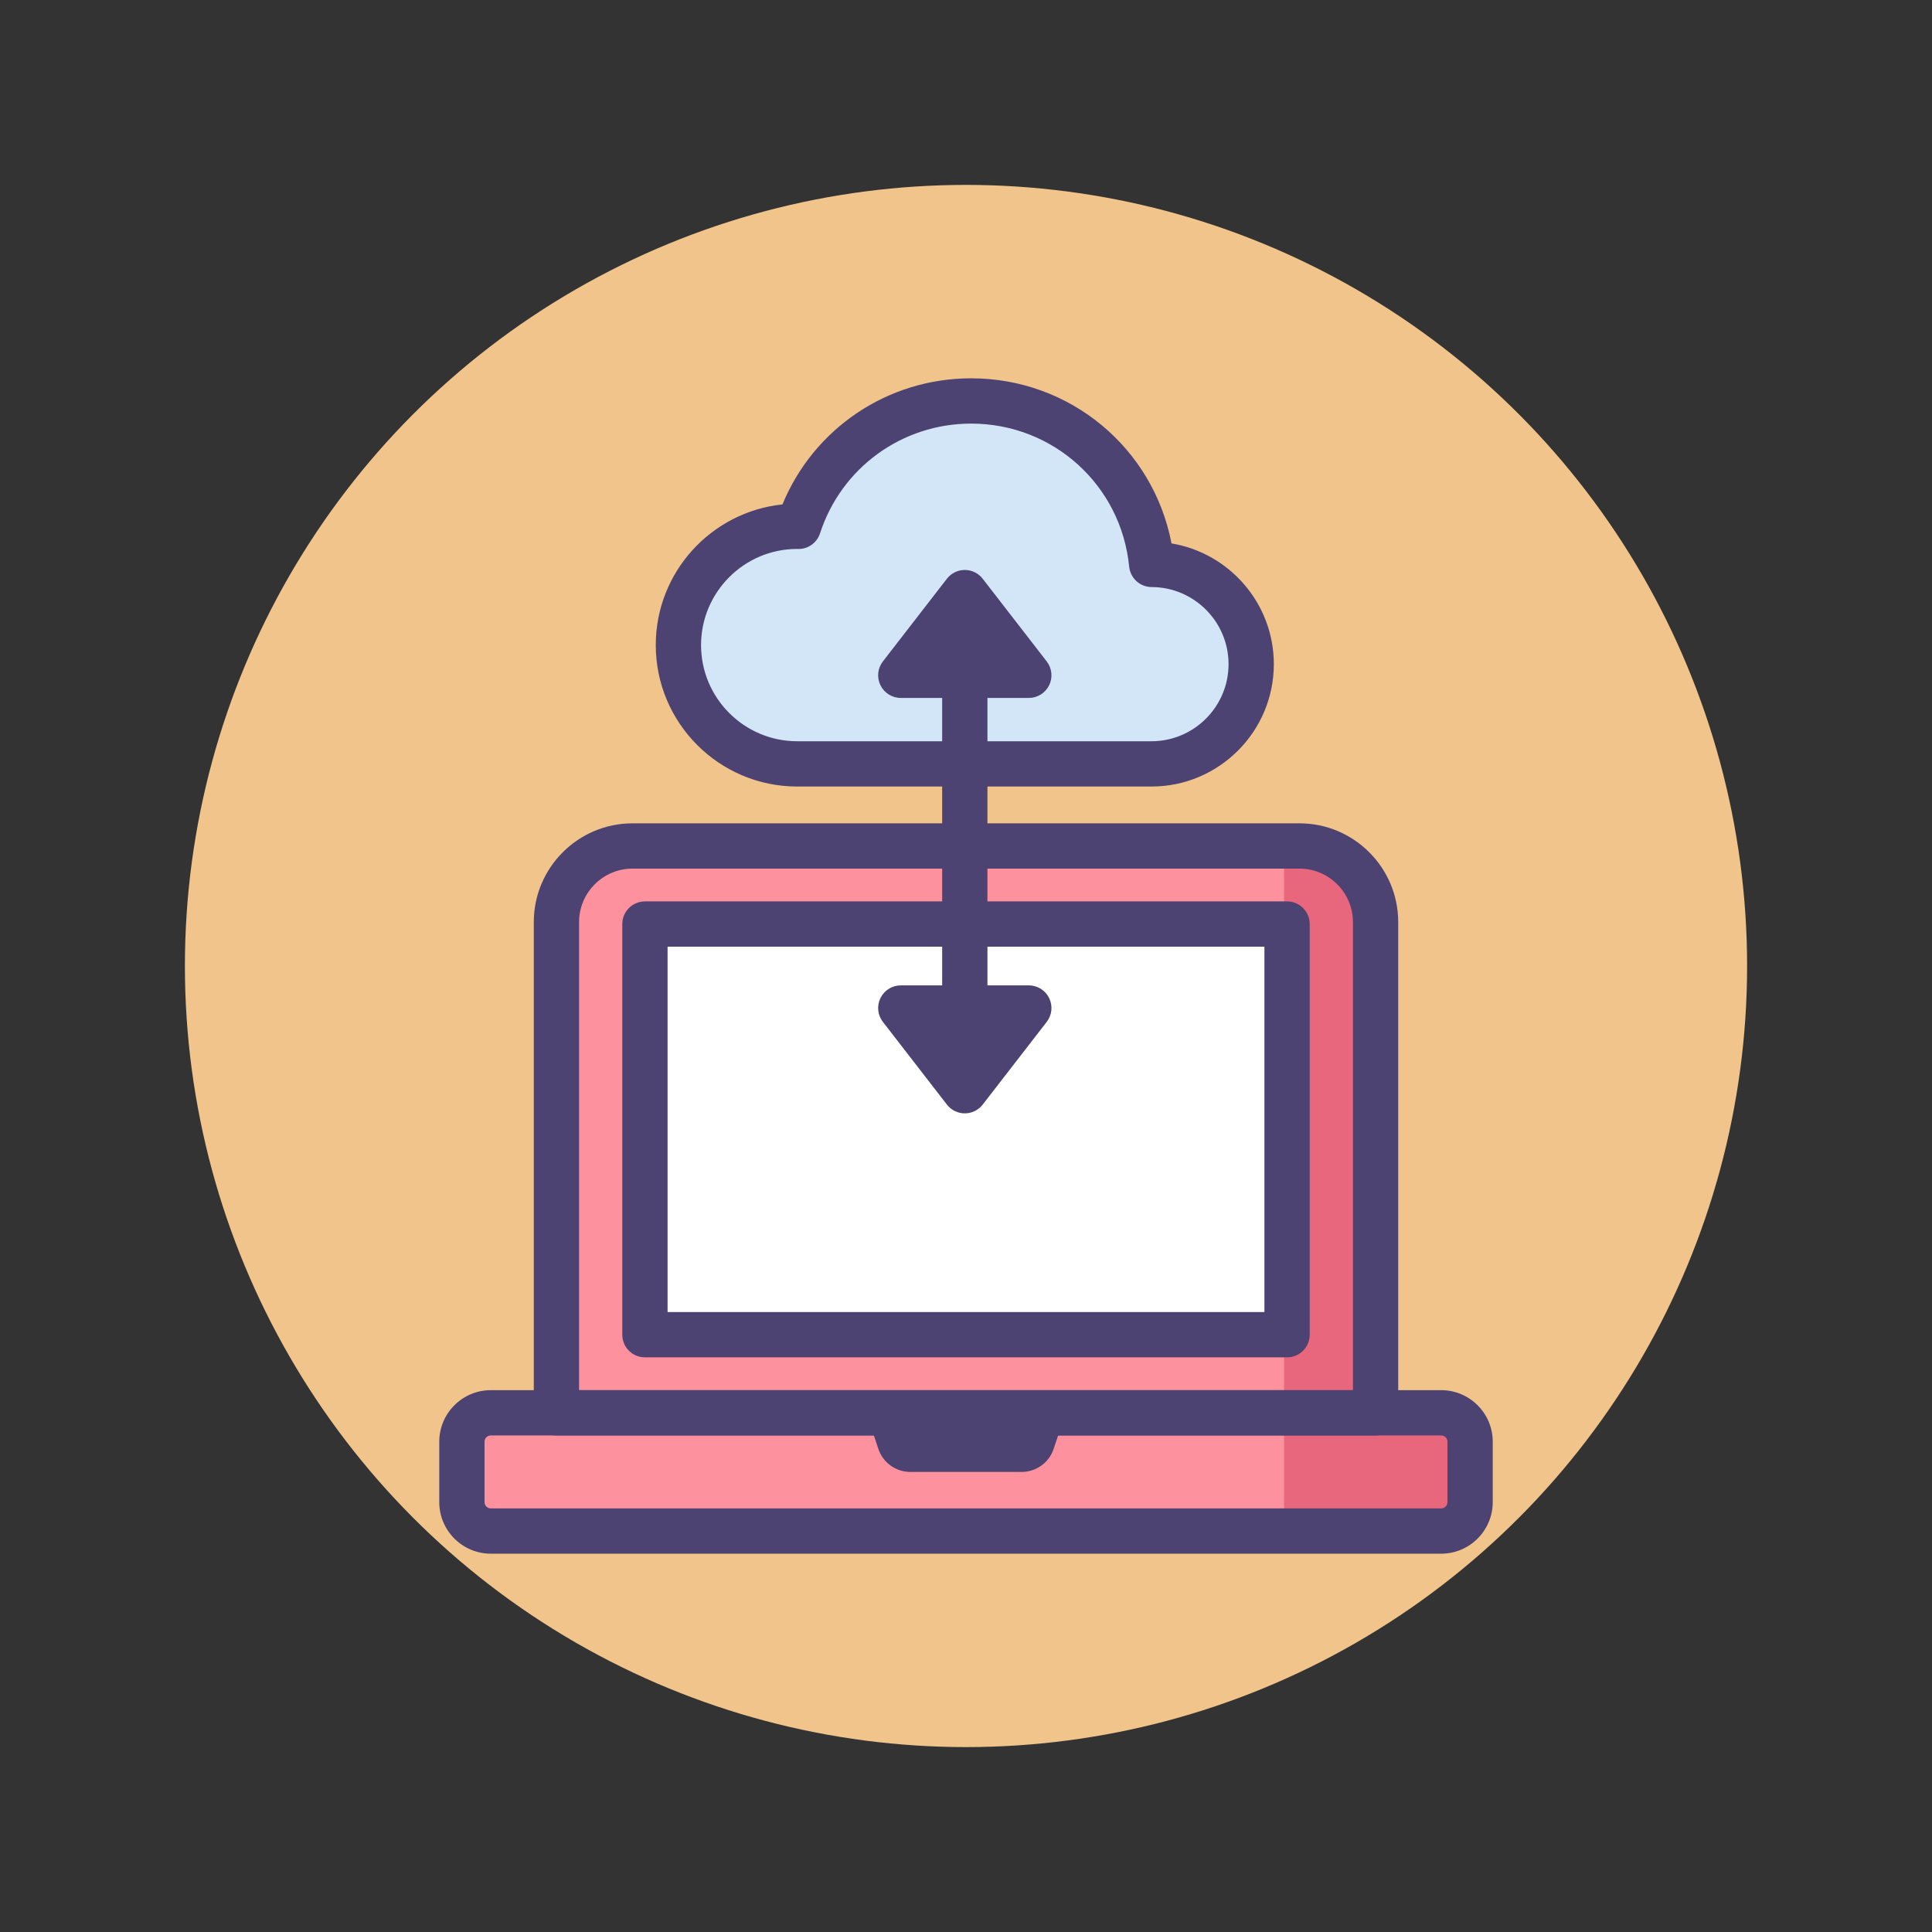 <?xml version="1.0" encoding="utf-8"?>
<!-- Generator: Adobe Illustrator 22.1.0, SVG Export Plug-In . SVG Version: 6.00 Build 0)  -->
<svg version="1.1" id="Icon_Set" xmlns="http://www.w3.org/2000/svg" xmlns:xlink="http://www.w3.org/1999/xlink" x="0px" y="0px"
	 viewBox="0 0 512 512" style="enable-background:new 0 0 512 512;" xml:space="preserve">
<rect x="0" y="0" width="512" height="512" fill="#333333" stroke="none"/>
<style type="text/css">
	.st0{fill:#F0C48A;}
	.st1{fill:#D3E6F8;}
	.st2{fill:#4C4372;}
	.st3{fill:#FD919E;}
	.st4{fill:#E8677D;}
	.st5{fill:#FFFFFF;}
	.st6{fill:#A4CFF2;}
	.st7{fill:#7BABF1;}
</style>
<g id="Cloud_Computing">
	<g>
		<g>
			<circle class="st0" cx="256" cy="256" r="207"/>
		</g>
	</g>
	<g>
		<g>
			<path class="st3" d="M381.927,405.742H130.073c-4.232,0-7.663-3.431-7.663-7.663V382.07c0-4.232,3.431-7.663,7.663-7.663h251.853
				c4.232,0,7.663,3.431,7.663,7.663v16.009C389.59,402.311,386.159,405.742,381.927,405.742z"/>
		</g>
		<g>
			<path class="st4" d="M381.927,374.407h-41.637v31.335h41.637c4.232,0,7.663-3.431,7.663-7.663V382.07
				C389.59,377.838,386.159,374.407,381.927,374.407z"/>
		</g>
		<g>
			<path class="st1" d="M305.147,202.438c14.598,0,26.431-11.834,26.431-26.431c0-14.576-11.799-26.395-26.367-26.43
				c-2.395-24.319-22.906-43.319-47.855-43.319c-21.371,0-39.483,13.942-45.745,33.225c-0.115-0.001-0.229-0.009-0.344-0.009
				c-17.387,0-31.482,14.095-31.482,31.482s14.095,31.482,31.482,31.482H305.147z"/>
		</g>
		<g>
			<path class="st2" d="M305.147,208.438h-93.879c-20.667,0-37.482-16.814-37.482-37.482c0-19.348,14.734-35.319,33.572-37.279
				c8.304-20.152,27.897-33.419,49.998-33.419c26.254,0,48.265,18.487,53.106,43.755c15.358,2.547,27.116,15.937,27.116,31.994
				C337.579,193.89,323.03,208.438,305.147,208.438z M211.246,145.476c-14.028-0.001-25.459,11.43-25.459,25.481
				s11.431,25.482,25.482,25.482h93.879c11.266,0,20.431-9.165,20.431-20.431c0-11.238-9.143-20.403-20.381-20.43
				c-3.081-0.007-5.655-2.346-5.957-5.412c-2.128-21.611-20.135-37.907-41.884-37.907c-18.3,0-34.39,11.686-40.038,29.078
				c-0.81,2.495-3.168,4.193-5.77,4.147L211.246,145.476z"/>
		</g>
		<g>
			<g>
				<path class="st3" d="M364.541,374.407H147.459v-130.04c0-11.144,9.034-20.177,20.177-20.177h176.728
					c11.144,0,20.177,9.034,20.177,20.177V374.407z"/>
			</g>
			<g>
				<path class="st4" d="M344.364,224.19h-4.074v150.217h24.252v-130.04C364.541,233.223,355.507,224.19,344.364,224.19z"/>
			</g>
			<g>
				<rect x="170.914" y="244.885" class="st5" width="170.172" height="108.827"/>
			</g>
			<g>
				<path class="st2" d="M364.541,380.407H147.459c-3.313,0-6-2.686-6-6v-130.04c0-14.434,11.743-26.177,26.177-26.177h176.728
					c14.434,0,26.177,11.743,26.177,26.177v130.04C370.541,377.72,367.854,380.407,364.541,380.407z M153.459,368.407h205.082
					v-124.04c0-7.818-6.36-14.177-14.177-14.177H167.636c-7.817,0-14.177,6.36-14.177,14.177V368.407z"/>
			</g>
			<g>
				<path class="st2" d="M341.086,359.712H170.914c-3.313,0-6-2.686-6-6V244.885c0-3.314,2.687-6,6-6h170.172c3.313,0,6,2.686,6,6
					v108.827C347.086,357.025,344.399,359.712,341.086,359.712z M176.914,347.712h158.172v-96.827H176.914V347.712z"/>
			</g>
		</g>
		<g>
			<path class="st2" d="M381.927,411.742H130.073c-7.534,0-13.663-6.129-13.663-13.663V382.07c0-7.534,6.129-13.663,13.663-13.663
				h251.854c7.534,0,13.663,6.129,13.663,13.663v16.009C395.59,405.613,389.46,411.742,381.927,411.742z M130.073,380.407
				c-0.917,0-1.663,0.746-1.663,1.663v16.009c0,0.917,0.746,1.663,1.663,1.663h251.854c0.917,0,1.663-0.746,1.663-1.663V382.07
				c0-0.917-0.746-1.663-1.663-1.663H130.073z"/>
		</g>
		<g>
			<path class="st2" d="M229.569,374.407l3.213,9.581c1.219,3.636,4.625,6.086,8.46,6.086h29.516c3.835,0,7.241-2.45,8.46-6.086
				l3.213-9.581H229.569z"/>
		</g>
		<g>
			<g>
				<path class="st2" d="M255.683,278.95c-3.314,0-6-2.686-6-6v-99.802c0-3.314,2.686-6,6-6s6,2.686,6,6v99.802
					C261.683,276.264,258.997,278.95,255.683,278.95z"/>
			</g>
			<g>
				<g>
					<path class="st2" d="M272.648,184.961h-33.932c-2.289,0-4.379-1.302-5.387-3.358c-1.008-2.055-0.759-4.505,0.642-6.315
						l16.966-21.915c1.136-1.468,2.888-2.327,4.744-2.327c1.856,0,3.608,0.859,4.744,2.327l16.967,21.915
						c1.401,1.81,1.65,4.26,0.642,6.315C277.027,183.658,274.938,184.961,272.648,184.961z M250.949,172.961h9.466l-4.733-6.114
						L250.949,172.961z"/>
				</g>
				<g>
					<polygon class="st2" points="238.716,178.961 247.199,168.003 255.682,157.046 264.165,168.003 272.648,178.961 					"/>
				</g>
				<g>
					<path class="st2" d="M255.683,295.052c-1.856,0-3.608-0.859-4.744-2.327l-16.967-21.915c-1.401-1.81-1.65-4.26-0.642-6.315
						c1.008-2.055,3.098-3.358,5.387-3.358h33.932c2.289,0,4.379,1.302,5.387,3.358c1.008,2.055,0.759,4.505-0.642,6.315
						l-16.966,21.915C259.291,294.193,257.539,295.052,255.683,295.052z M250.949,273.137l4.733,6.114l4.733-6.114H250.949z"/>
				</g>
				<g>
					<polygon class="st2" points="272.648,267.137 264.165,278.094 255.682,289.052 247.199,278.094 238.716,267.137 					"/>
				</g>
			</g>
		</g>
	</g>
</g>
</svg>
